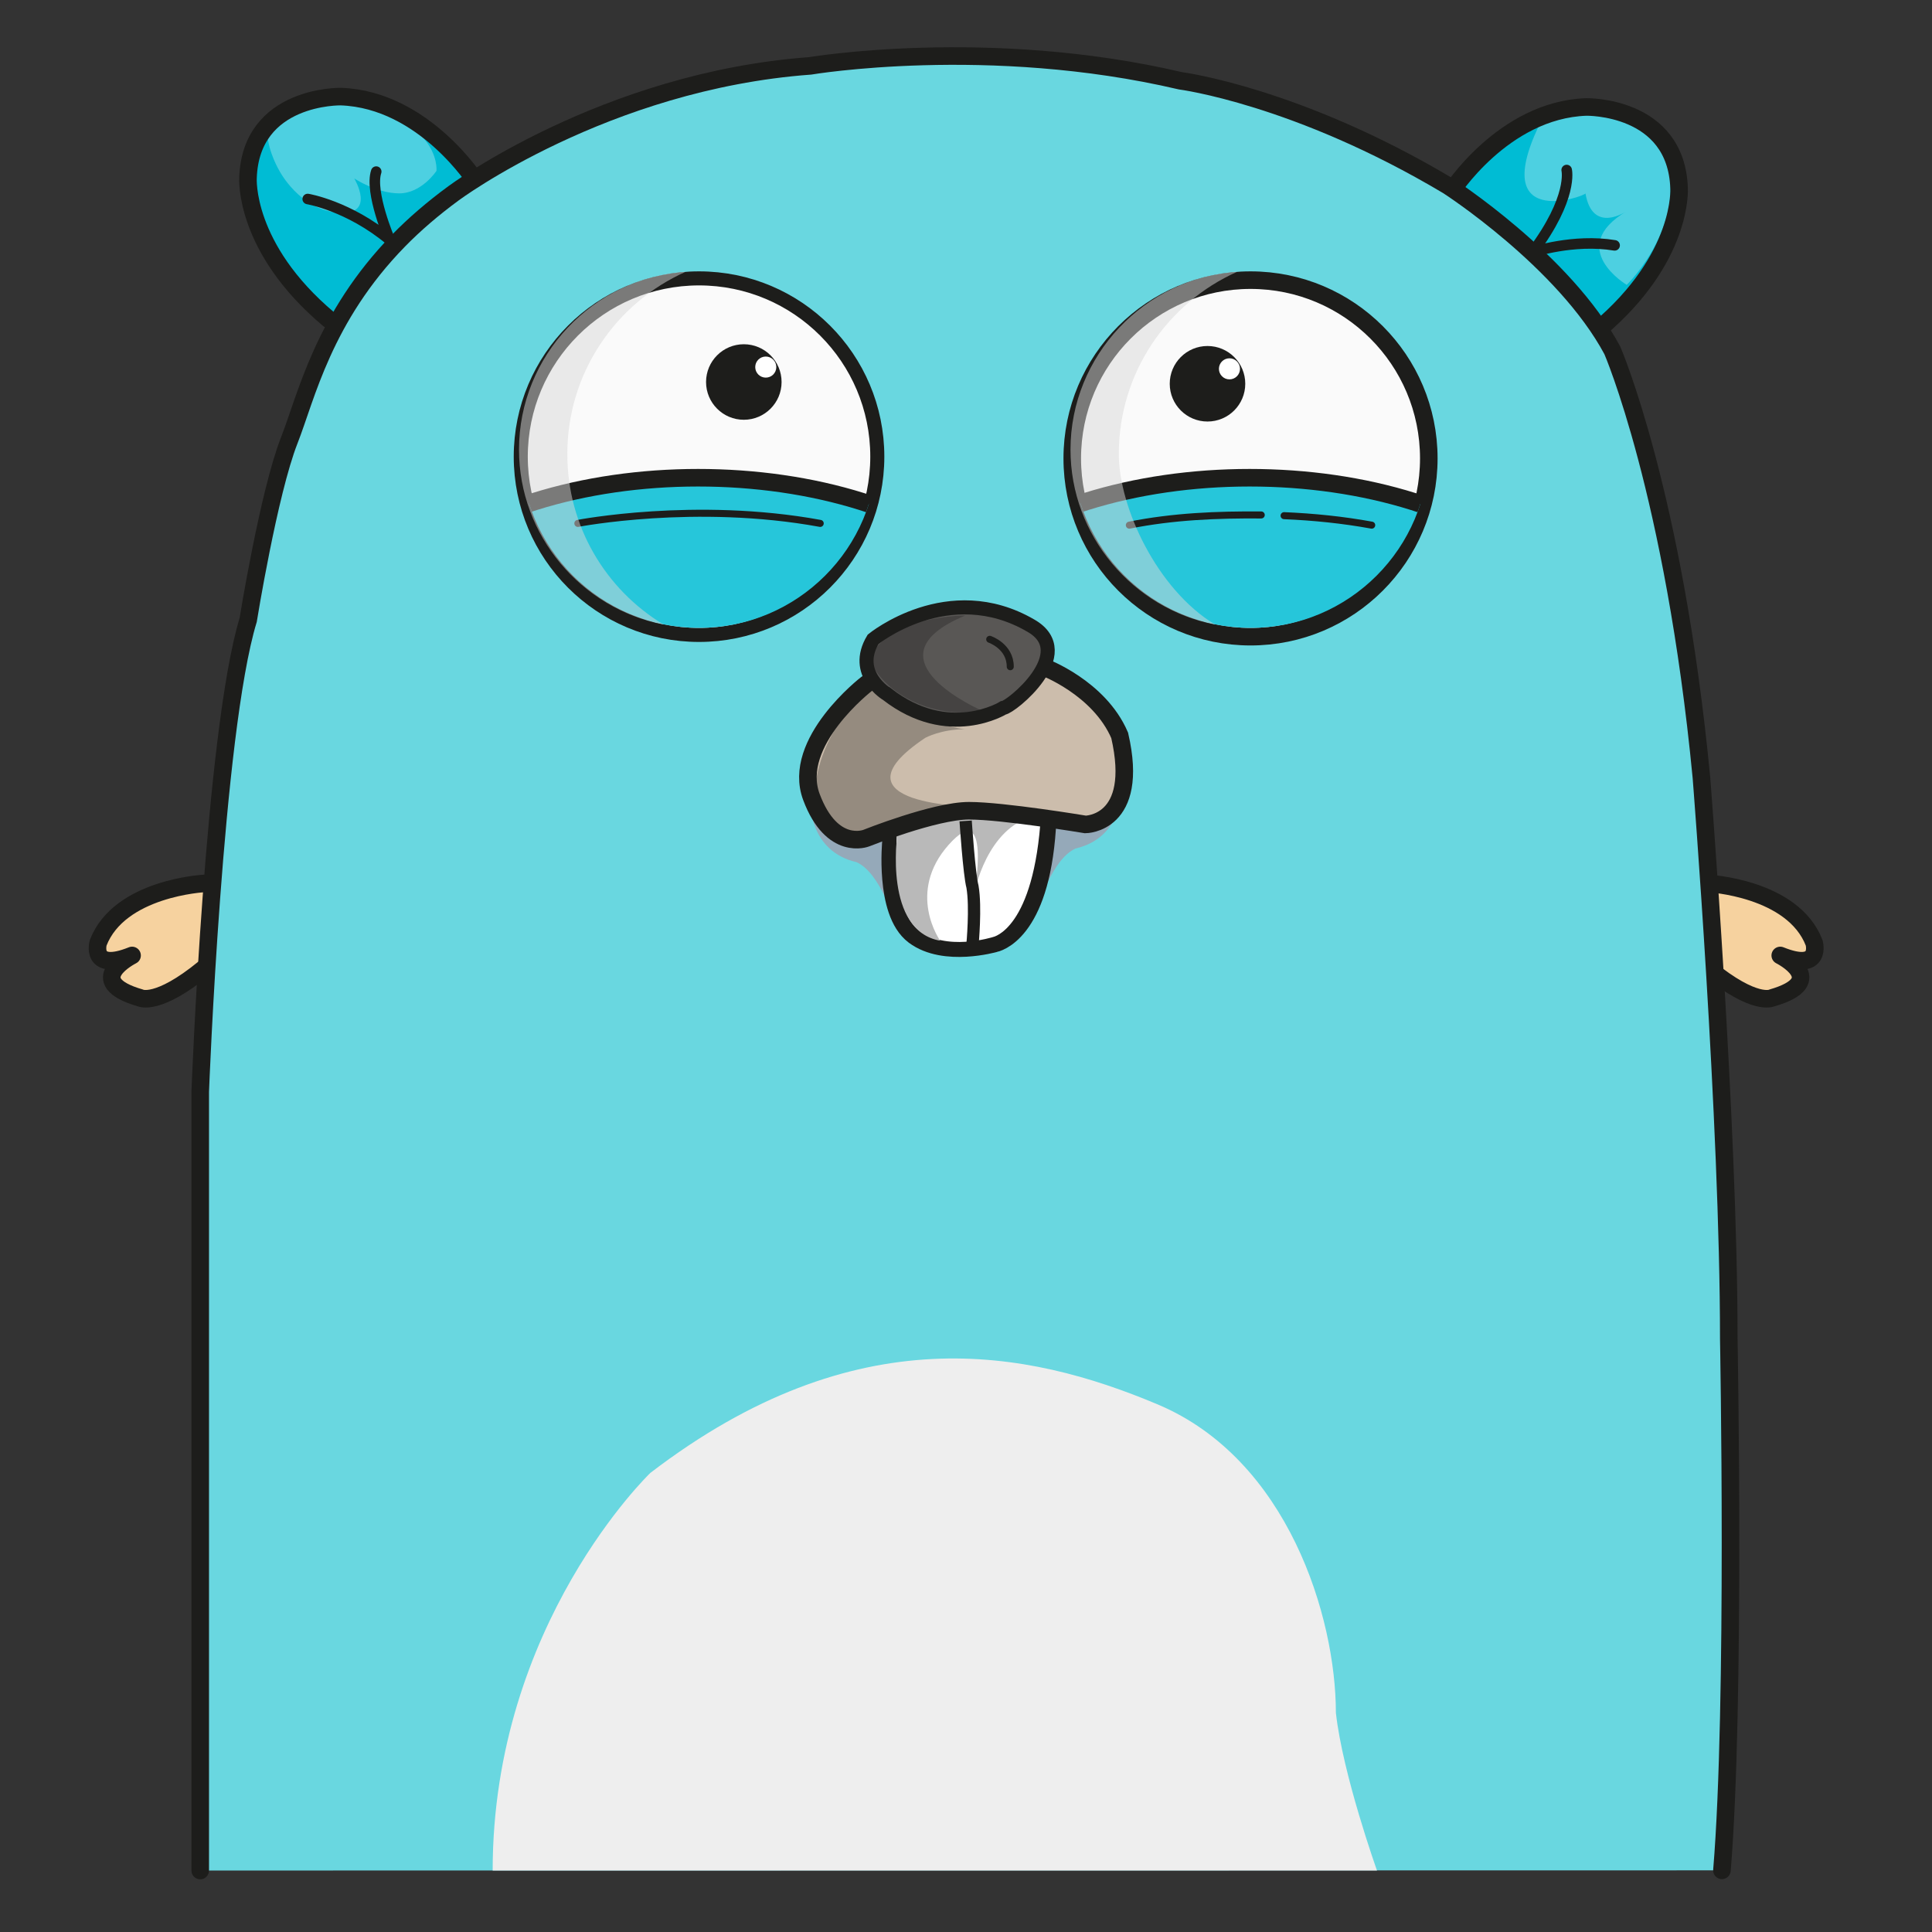 <?xml version="1.0" encoding="utf-8"?>
<!-- Generator: Adobe Illustrator 22.0.0, SVG Export Plug-In . SVG Version: 6.00 Build 0)  -->
<svg version="1.1" id="gopher" xmlns="http://www.w3.org/2000/svg" xmlns:xlink="http://www.w3.org/1999/xlink" x="0px" y="0px"
	 viewBox="0 0 1100 1100" style="enable-background:new 0 0 1100 1100;" xml:space="preserve">
<rect x="0" y="0" width="1100" height="1100" fill="#333333" stroke="none"/>
<style type="text/css">
	.st0{fill:#00BCD4;}
	.st1{fill:#4DD0E1;}
	.st2{fill:none;stroke:#1D1D1B;stroke-width:6;stroke-linecap:round;stroke-linejoin:round;stroke-miterlimit:10;}
	.st3{fill:none;stroke:#1D1D1B;stroke-width:10;stroke-linecap:round;stroke-miterlimit:10;}
	.st4{fill:#F6D29F;stroke:#1D1D1B;stroke-width:10;stroke-linecap:round;stroke-linejoin:round;stroke-miterlimit:10;}
	.st5{fill:#69D7E0;stroke:#1D1D1B;stroke-width:10;stroke-linecap:round;stroke-miterlimit:10;}
	.st6{fill:#EEEEEE;}
	.st7{fill:#95A9B9;}
	.st8{fill:none;stroke:#1D1D1B;stroke-width:17;stroke-linecap:round;stroke-miterlimit:10;}
	.st9{fill:#FFFFFF;}
	.st10{fill:#B9B9B9;}
	.st11{fill:none;stroke:#1D1D1B;stroke-width:7;stroke-miterlimit:10;}
	.st12{fill:#CCBDAC;}
	.st13{fill:#958B7F;}
	.st14{fill:#595755;}
	.st15{fill:#454342;}
	.st16{fill:none;stroke:#1D1D1B;stroke-width:8;stroke-miterlimit:10;}
	.st17{fill:#595755;stroke:#1D1D1B;stroke-width:4;stroke-linecap:round;stroke-miterlimit:10;}
	.st18{fill:#FAFAFA;stroke:#1D1D1B;stroke-width:8;stroke-miterlimit:10;}
	.st19{clip-path:url(#SVGID_2_);fill:#26C6DA;stroke:#1D1D1B;stroke-width:10;stroke-miterlimit:10;}
	.st20{fill:none;stroke:#1D1D1B;stroke-width:4;stroke-linecap:round;stroke-linejoin:round;stroke-miterlimit:10;}
	.st21{opacity:0.5;fill:#D9D9D9;}
	.st22{fill:#1D1D1B;}
	.st23{fill:#FAFAFA;stroke:#1D1D1B;stroke-width:10;stroke-miterlimit:10;}
	.st24{clip-path:url(#SVGID_4_);fill:#26C6DA;stroke:#1D1D1B;stroke-width:10;stroke-miterlimit:10;}
</style>
<g id="ear1_2_">
	<path class="st0" d="M825.8,109.8c0,0,29.8-47.2,77.3-48.9c0,0,51.3-1.1,52.9,46.3c0,0,2.6,39.7-46,80.5"/>
	<path class="st1" d="M879.2,65.5c0,0,46.9-25.2,66.5,16.8c19.5,42-19.5,79.9-19.5,79.9s-35.2-21,0-42c0,0-19.5,13.5-23.5-10.1
		C902.7,111.7,844.1,132.8,879.2,65.5z"/>
	<path class="st2" d="M892,96.8c0,0,3.9,15.6-19.5,46.8c0,0,23.4-7.8,46.8-3.9"/>
	<path class="st3" d="M825.8,109.8c0,0,29.8-47.2,77.3-48.9c0,0,51.3-1.1,52.9,46.3c0,0,2.6,39.7-46,80.5"/>
</g>
<g id="ear2_2_">
	<path class="st0" d="M271.4,103.9c0,0-29.8-47.2-77.3-48.9c0,0-51.3-1.1-52.9,46.3c0,0-2.6,39.7,46,80.5"/>
	<path class="st1" d="M248.5,97.3c0,0,3.9-34.7-67.4-41.2c-47.6-1.4-22,41.2-22,41.2s11.4,22,33.4,23.8c22,1.8,9.2-19.5,9.2-19.5
		s12.8,8.5,25.6,8.5S248.5,97.3,248.5,97.3z"/>
	<path class="st3" d="M271.4,103.9c0,0-29.8-47.2-77.3-48.9c0,0-51.3-1.1-52.9,46.3c0,0-2.6,39.7,46,80.5"/>
	<path class="st2" d="M175.2,113.3c0,0,23.4,3.9,46.8,23.4c0,0-11.7-27.3-7.8-39"/>
</g>
<path class="st4" d="M972.5,503c0,0,48.3,2.4,60.4,33.8c0,0,4.8,16.9-19.3,7.2c0,0,29,14.5-4.8,24.2c0,0-9.7,4.8-36.2-16.9"/>
<path class="st4" d="M116.3,503c0,0-48.3,2.4-60.4,33.8c0,0-4.8,16.9,19.3,7.2c0,0-29,14.5,4.8,24.2c0,0,9.7,4.8,36.2-16.9"/>
<path id="shape_2_" class="st5" d="M114,1065V621.6c0,0,7.8-204.6,27.3-268.6c0,0,11.7-72.5,23.4-102.3
	c9.7-24.7,19.4-69.9,62.3-113.8c8.9-9.1,19.3-18.1,31.3-26.9c0,0,85.9-63.9,203-72.5c0,0,101.5-17.1,210.8,8.5
	c0,0,66.3,8.5,152.2,59.7c0,0,66.3,42.6,93.7,93.8c0,0,35.1,81,50.7,243c0,0,15.6,196.1,15.6,319.7c0,0,3.9,208.9-3.9,302.7"/>
<path id="belly_2_" class="st6" d="M280.5,1065H784c0,0-19.5-54.6-23.4-89.8c0-54.6-27.3-144.4-101.5-175.6
	c-74.2-31.2-171.7-50.7-288.8,39C370.3,838.6,280.5,924.5,280.5,1065z"/>
<g id="wings_2_">
	<path class="st7" d="M593.9,466.9c0,0,27.5,10.3,44.8-17.8c0,0,0.8,27.7-26.3,34c-13.4,5.9-21.7,33.8-21.7,33.8
		S594.8,500.1,593.9,466.9z"/>
	<path class="st7" d="M506.2,474.7c0,0-27.5,10.3-44.8-17.8c0,0-0.8,27.7,26.3,34c13.4,5.9,21.7,33.8,21.7,33.8
		S505.3,507.9,506.2,474.7z"/>
</g>
<g id="teeth_2_">
	<path class="st8" d="M510.8,479.2c0,0-3.9,39,11.7,50.7c15.6,11.7,42.9,3.9,42.9,3.9s23.4-3.9,27.3-62.4"/>
	<path class="st9" d="M510.8,472.3c0,0-3.9,43.7,11.7,56.8c15.6,13.1,42.9,4.4,42.9,4.4s23.4-4.4,27.3-69.9"/>
	<path class="st10" d="M510.9,475.5c0,0-7.9,54.4,24.4,60.1c0,0-19.5-27.3,4.9-54.7c24.4-27.3,14.6,27.3,14.6,27.3
		s6.8-36.9,34.1-43.7C588.9,464.5,554.7,448.1,510.9,475.5z"/>
	<path class="st11" d="M549.8,467.4c0,0,2,30.4,3.9,37.5c2,11.7,0,32.8,0,32.8"/>
</g>
<g id="nose_2_">
	<path class="st12" d="M493.4,389.4c0,0-43.1,33.2-31.4,64.4c11.7,31.2,31.2,23.4,31.2,23.4s39-15.6,58.5-15.6
		c19.5,0,66.3,7.8,66.3,7.8s31.2,0,19.5-50.7c-11.7-27.3-43.4-39-43.4-39"/>
	<path class="st13" d="M499.8,385.9c0,0-35.9,29.3-35.9,68.3c9,29.3,40.4,19.5,40.4,19.5s35.9-14.6,44.9-14.6s-80.7,0-22.4-39
		c0,0,9-4.9,22.4-4.9C549.2,415.2,508.8,410.3,499.8,385.9z"/>
	<path class="st3" d="M493.4,389.4c0,0-43.1,33.2-31.4,64.4c11.7,31.2,31.2,23.4,31.2,23.4s39-15.6,58.5-15.6
		c19.5,0,66.3,7.8,66.3,7.8s31.2,0,19.5-50.7c-11.7-27.3-43.4-39-43.4-39"/>
	<path class="st14" d="M497.1,364c0,0,42.9-35.1,89.8-7.8c27.3,15.6-11.7,46.8-15.6,46.8c0,0-31.2,19.5-66.3-7.8
		C504.9,395.2,485.4,383.5,497.1,364z"/>
	<path class="st15" d="M549.7,350.4c0,0-44.6,0-54.5,24.8c5,14.9,29.7,34.7,64.4,29.7C559.6,404.8,490.2,375.1,549.7,350.4z"/>
	<path class="st16" d="M497.1,364c0,0,42.9-35.1,89.8-7.8c27.3,15.6-11.7,46.8-15.6,46.8c0,0-31.2,19.5-66.3-7.8
		C504.9,395.2,485.4,383.5,497.1,364z"/>
	<path class="st17" d="M563.5,364c0,0,11.7,3.9,11.7,15.6"/>
</g>
<g id="eye1_2_">
	<circle class="st18" cx="398" cy="260" r="101.5"/>
	<g>
		<defs>
			<circle id="SVGID_1_" cx="398" cy="256" r="101.5"/>
		</defs>
		<clipPath id="SVGID_2_">
			<use xlink:href="#SVGID_1_"  style="overflow:visible;"/>
		</clipPath>
		<ellipse class="st19" cx="397.5" cy="373.5" rx="186.5" ry="101.5"/>
	</g>
	<path class="st20" d="M329,298c0,0,67-13,138,0"/>
	<path class="st21" d="M323,258.5c0-46.3,27.7-86.1,67.5-103.8c-52.7,3.4-95,47.8-95,101.3c0,49.1,35.6,90.5,82.3,99.6
		C344.9,335.7,323,299.7,323,258.5z"/>
	<circle class="st22" cx="423.5" cy="217.5" r="21.5"/>
	<circle class="st9" cx="436" cy="209" r="6"/>
</g>
<g id="eye2_2_">
	<circle class="st23" cx="712" cy="261" r="101.5"/>
	<g>
		<defs>
			<circle id="SVGID_3_" cx="712" cy="256" r="101.5"/>
		</defs>
		<clipPath id="SVGID_4_">
			<use xlink:href="#SVGID_3_"  style="overflow:visible;"/>
		</clipPath>
		<ellipse class="st24" cx="711.5" cy="373.5" rx="186.5" ry="101.5"/>
	</g>
	<path class="st20" d="M731.1,293.6c16.7,0.7,33.5,2.4,49.9,5.4"/>
	<path class="st20" d="M643,299c25-5,50-6,75.1-5.8"/>
	<path class="st21" d="M637,258.5c0-46.3,27.7-86.1,67.5-103.8c-52.7,3.4-95,47.8-95,101.3c0,49.1,35.6,90.5,82.3,99.6
		C658.9,335.7,637,289,637,258.5z"/>
	<circle class="st22" cx="687.5" cy="218.5" r="21.5"/>
	<circle class="st9" cx="700" cy="210" r="6"/>
</g>
</svg>

